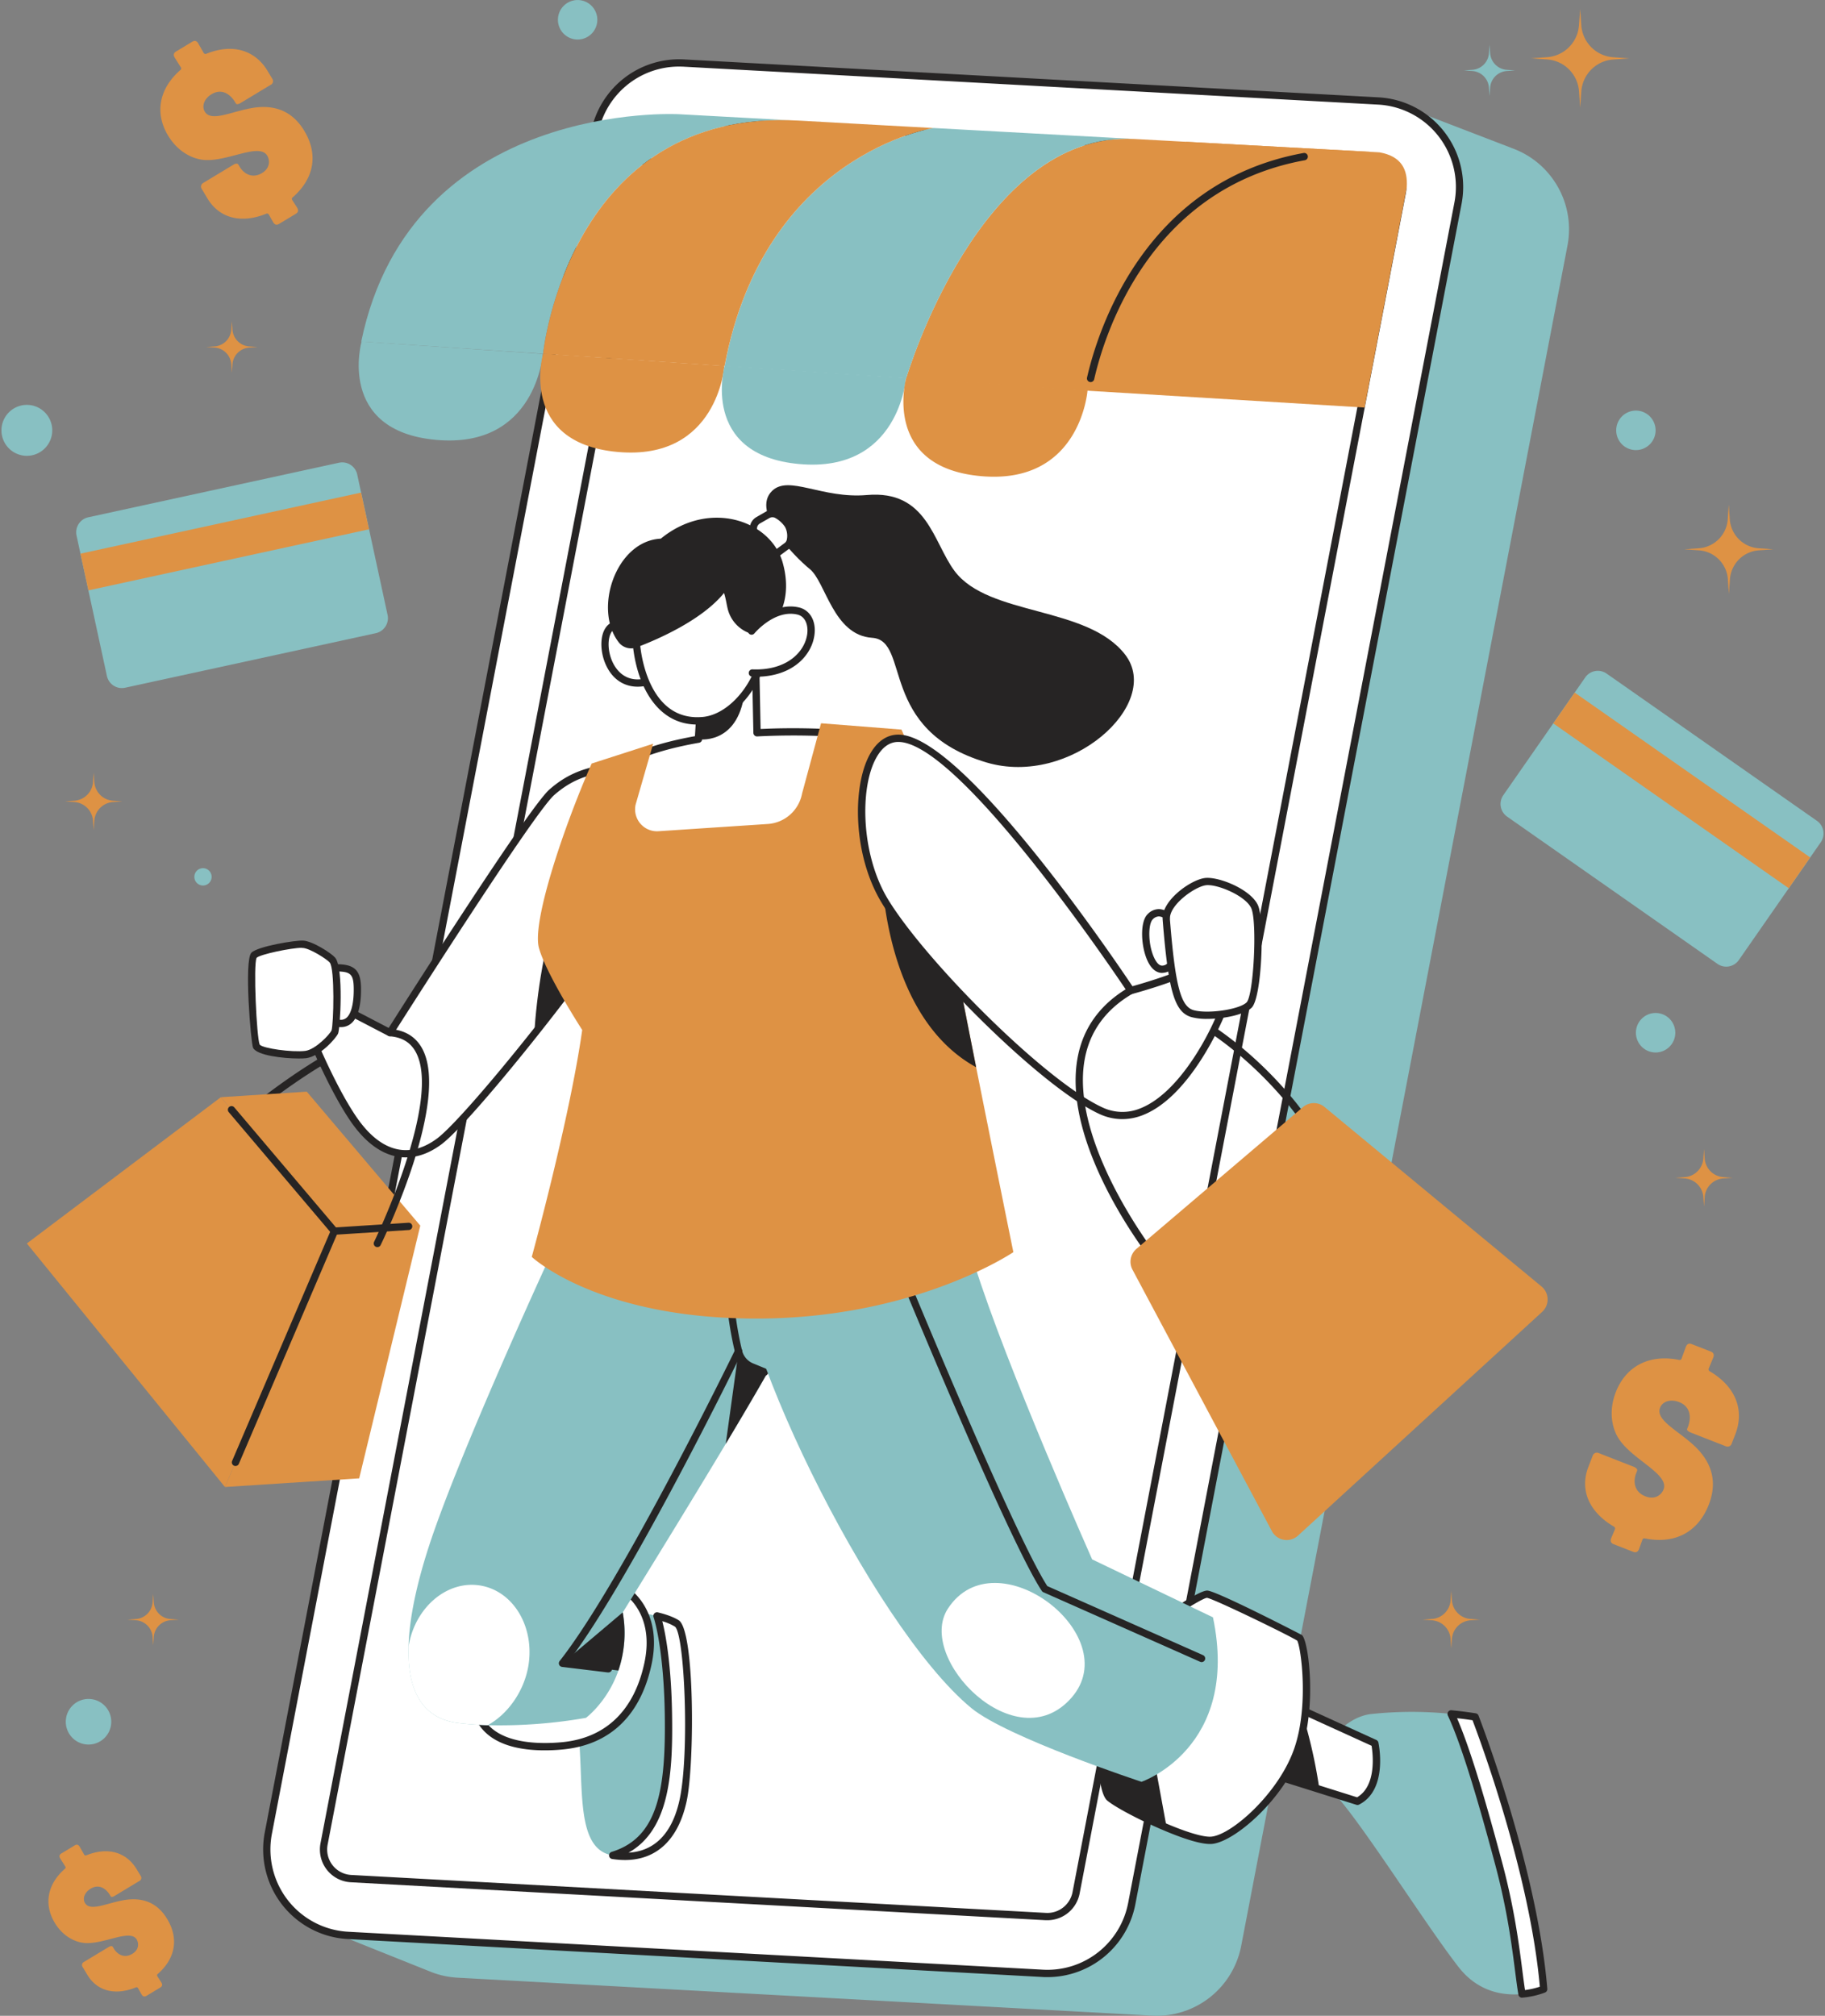 <svg xmlns="http://www.w3.org/2000/svg" width="326" height="360" fill="none" viewBox="0 0 326 360">
  <rect x="0" y="0" width="326" height="360" fill="#808080" stroke="none"/>
  <g clip-path="url(#a)">
    <path fill="#88C0C2" d="M276.989 31.448a15.307 15.307 0 0 0-7.011-5.024v-.014l-18.161-6.978 3.729 5.575-113.935-6.213a15.323 15.323 0 0 0-10.601 3.503 15.403 15.403 0 0 0-5.295 8.942l-58.29 303.687a15.406 15.406 0 0 0 1.185 9.435l-8.493 1.042 16.583 6.639.36.144.153.062a15.28 15.28 0 0 0 4.474.943l124.129 6.778a15.325 15.325 0 0 0 10.601-3.503 15.4 15.4 0 0 0 5.295-8.943l58.291-303.686a15.394 15.394 0 0 0-3.014-12.389Z"/>
    <path fill="#fff" d="M187.115 352.443c-.276 0-.558-.008-.845-.023l-124.129-6.777a15.312 15.312 0 0 1-11.247-5.887 15.418 15.418 0 0 1-2.974-12.368l58.291-303.686a15.403 15.403 0 0 1 5.295-8.943 15.323 15.323 0 0 1 10.602-3.502l124.125 6.777c2.185.12 4.319.707 6.259 1.722a15.338 15.338 0 0 1 4.988 4.164 15.397 15.397 0 0 1 2.974 12.369l-58.291 303.686a15.407 15.407 0 0 1-5.295 8.943 15.322 15.322 0 0 1-9.756 3.525h.003Z"/>
    <path fill="#262424" d="M187.115 353.092c-.282 0-.578 0-.871-.022l-124.128-6.778a15.925 15.925 0 0 1-6.523-1.795 15.991 15.991 0 0 1-5.199-4.34 16.07 16.07 0 0 1-3.101-12.89l58.276-303.684a16.087 16.087 0 0 1 5.866-9.587 15.999 15.999 0 0 1 10.695-3.386l124.126 6.777a15.96 15.96 0 0 1 6.524 1.795 15.99 15.99 0 0 1 5.199 4.341 16.053 16.053 0 0 1 3.1 12.893l-58.274 303.68a16.049 16.049 0 0 1-5.519 9.323 15.967 15.967 0 0 1-10.171 3.673Zm-65.858-341.2a14.673 14.673 0 0 0-9.342 3.376 14.746 14.746 0 0 0-5.07 8.564L48.568 327.51a14.76 14.76 0 0 0 2.85 11.842 14.684 14.684 0 0 0 10.768 5.636l124.129 6.777c3.543.192 7.035-.91 9.83-3.1a14.728 14.728 0 0 0 5.376-8.817l58.282-303.684a14.76 14.76 0 0 0-2.848-11.843 14.698 14.698 0 0 0-4.776-3.988 14.651 14.651 0 0 0-5.994-1.65L122.06 11.907a21.58 21.58 0 0 0-.803-.014Z"/>
    <path fill="#fff" d="m192.212 338.052 58.276-303.675a5.22 5.22 0 0 0-1.007-4.191 5.194 5.194 0 0 0-3.811-1.994l-124.128-6.777a5.182 5.182 0 0 0-3.475 1.093 5.21 5.21 0 0 0-1.904 3.114L57.886 329.314a5.222 5.222 0 0 0 1.008 4.191 5.197 5.197 0 0 0 3.81 1.994l124.129 6.777a5.18 5.18 0 0 0 3.48-1.1 5.214 5.214 0 0 0 1.899-3.124Z"/>
    <path fill="#262424" d="M187.109 342.929h-.315l-124.126-6.778a5.84 5.84 0 0 1-5.36-4.47 5.876 5.876 0 0 1-.06-2.477l58.276-303.697a5.897 5.897 0 0 1 2.146-3.503 5.864 5.864 0 0 1 3.908-1.242l124.129 6.778a5.832 5.832 0 0 1 4.287 2.243 5.867 5.867 0 0 1 1.133 4.715l-58.276 303.678-.64-.124.64.124a5.889 5.889 0 0 1-2.023 3.406 5.86 5.86 0 0 1-3.719 1.347ZM121.263 22.056a4.556 4.556 0 0 0-2.891 1.046 4.58 4.58 0 0 0-1.572 2.647L58.523 329.436a4.568 4.568 0 0 0 .883 3.669 4.538 4.538 0 0 0 3.34 1.741l124.129 6.778a4.572 4.572 0 0 0 3.035-.97 4.599 4.599 0 0 0 1.673-2.718l58.269-303.692a4.572 4.572 0 0 0-.884-3.67 4.534 4.534 0 0 0-3.34-1.74l-124.126-6.779h-.239Z"/>
    <path fill="#DE9244" d="m194.377 69.784 49.375 3 7.539-39.336c.2-3.16-.927-5.53-4.858-6.239l-34.557-1.883S192.409 56.144 192.22 56.27c-.189.127 2.157 13.513 2.157 13.513Z"/>
    <path fill="#DE9244" d="M202.639 24.82c-27.672-1.51-40.744 42.643-40.744 42.643l-.026.119 32.514 2.202s6.702-45.049 52.064-42.572l-43.808-2.392Z"/>
    <path fill="#262424" d="M194.816 68.237a.653.653 0 0 1-.555-.309.66.66 0 0 1-.084-.496c1.842-8.094 10.076-34.902 38.641-40.101a.654.654 0 0 1 .794.524.673.673 0 0 1-.116.505.657.657 0 0 1-.444.264c-27.777 5.058-35.8 31.208-37.596 39.104a.66.66 0 0 1-.64.509Z"/>
    <path fill="#88C0C2" d="m202.636 24.82-35.903-1.96s-30.193 4.649-37.278 42.445v.08l32.426 2.197.025-.119s13.058-44.15 40.73-42.643Z"/>
    <path fill="#88C0C2" d="m142.611 21.547 15.319.848-36.678-2s-47.734-2.649-56.725 40.607l32.485 2.18v-.04s4.469-43.84 45.599-41.595Z"/>
    <path fill="#DE9244" d="m157.93 22.383-15.319-.847c-41.13-2.234-45.594 41.612-45.594 41.612v.04l32.429 2.196v-.079c7.094-37.796 37.284-42.442 37.287-42.442l-8.803-.48Z"/>
    <path fill="#88C0C2" d="M64.591 60.993S60.058 76.954 77.92 78.561c17.862 1.607 19.05-15.36 19.05-15.36l-32.378-2.208Z"/>
    <path fill="#DE9244" d="M97.017 63.148s-4.533 15.961 13.328 17.568c17.862 1.607 19.051-15.36 19.051-15.36l-32.379-2.208Z"/>
    <path fill="#88C0C2" d="M129.455 65.305s-4.534 15.962 13.328 17.569c17.861 1.607 19.05-15.36 19.05-15.36l-32.378-2.209Z"/>
    <path fill="#DE9244" d="M161.889 67.463s-4.534 15.961 13.328 17.568c17.862 1.607 19.053-15.354 19.053-15.354l-32.381-2.214ZM52.269 35.26a.325.325 0 0 0-.08.444l.89 1.395c.282.472.195.822-.242 1.085l-2.973 1.793c-.434.263-.783.175-1.067-.283l-.77-1.37a.369.369 0 0 0-.486-.149c-4.489 1.816-8.37.788-10.487-2.742l-1.005-1.675a.738.738 0 0 1 .281-1.104l5.334-3.22c.433-.262.774-.282.906-.05l.24.401c.743 1.237 2.238 2.169 3.979 1.13 1.594-.963 1.368-2.412.954-3.107-1.441-2.403-7.2 1.175-11.413.743-2.106-.218-4.62-1.525-6.322-4.363-2.357-3.928-1.672-8.306 2.225-11.694a.331.331 0 0 0 .079-.447l-1.104-1.76c-.282-.473-.2-.82.237-1.086l2.9-1.751c.436-.263.783-.175 1.067.3l.966 1.694a.372.372 0 0 0 .487.155c4.658-1.87 8.682-.68 10.932 3.067l.83 1.383a.736.736 0 0 1-.281 1.105l-5.333 3.22c-.434.262-.755.304-.862.123l-.175-.282c-.805-1.344-2.34-2.5-4.19-1.384-1.306.788-1.79 2.121-1.202 3.107 1.177 1.976 5.068-.19 8.91-.72 4.206-.565 7.04 1.104 8.867 4.162 2.486 4.112 1.836 8.455-2.092 11.88Zm241.543 239.48a.343.343 0 0 0-.257.026.34.34 0 0 0-.168.197l-.597 1.666c-.214.548-.563.703-1.073.503l-3.455-1.35c-.504-.198-.659-.565-.448-1.098l.653-1.548a.398.398 0 0 0-.191-.511c-4.464-2.621-6.128-6.58-4.534-10.681l.755-1.943a.78.78 0 0 1 .44-.506.779.779 0 0 1 .669.018l6.195 2.423c.504.198.735.48.634.734l-.172.452c-.563 1.437-.366 3.313 1.656 4.103 1.853.723 2.926-.412 3.238-1.214 1.085-2.79-5.688-5.34-8.076-9.192-1.191-1.929-1.729-4.914-.448-8.207 1.774-4.561 5.914-6.84 11.312-5.747a.348.348 0 0 0 .428-.226l.763-2.084c.214-.55.564-.706 1.07-.508l3.38 1.316c.507.198.659.565.445 1.101l-.797 1.923a.401.401 0 0 0 .188.514c4.619 2.728 6.241 6.919 4.548 11.271l-.625 1.607a.785.785 0 0 1-1.11.489l-6.195-2.423c-.504-.198-.749-.441-.667-.65l.132-.342c.609-1.561.58-3.617-1.565-4.456-1.515-.593-2.96-.136-3.402 1.008-.887 2.282 3.472 4.18 6.42 7.086 3.216 3.202 3.661 6.687 2.278 10.237-1.883 4.823-5.978 7.116-11.424 6.012ZM28.158 352.547a.283.283 0 0 0-.065.368l.735 1.14c.234.39.16.678-.2.896l-2.455 1.482c-.358.218-.648.144-.881-.245l-.637-1.13a.302.302 0 0 0-.403-.124c-3.705 1.499-6.907.652-8.656-2.259l-.828-1.381a.612.612 0 0 1 .016-.748.608.608 0 0 1 .21-.165l4.404-2.657c.357-.217.639-.223.749-.042l.197.33c.614 1.022 1.847 1.79 3.286.921 1.318-.794 1.127-1.977.789-2.562-1.192-1.976-5.945.969-9.423.613-1.737-.181-3.813-1.259-5.22-3.601-1.946-3.241-1.38-6.856 1.835-9.655a.282.282 0 0 0 .065-.37l-.912-1.451c-.234-.393-.166-.681.194-.898l2.394-1.446c.36-.218.647-.144.881.245l.797 1.398a.304.304 0 0 0 .403.127c3.846-1.544 7.17-.564 9.01 2.542l.685 1.13a.608.608 0 0 1-.225.912l-4.404 2.657c-.358.218-.623.252-.713.105l-.146-.243c-.668-1.11-1.932-2.065-3.458-1.13-1.079.65-1.479 1.751-.991 2.564.971 1.621 4.19-.158 7.355-.593 3.472-.46 5.806.913 7.322 3.437 2.058 3.42 1.534 7.018-1.71 9.833Z"/>
    <path fill="#88C0C2" d="m60.553 82.638-44.785 9.744a2.745 2.745 0 0 0-2.095 3.264l5.424 25.073a2.737 2.737 0 0 0 3.255 2.101l44.786-9.743a2.746 2.746 0 0 0 2.094-3.265l-5.424-25.073a2.737 2.737 0 0 0-3.255-2.1Z"/>
    <path fill="#DE9244" d="M64.505 87.97 14.37 98.879l1.418 6.555 50.135-10.908-1.418-6.554Z"/>
    <path fill="#88C0C2" d="m324.567 146.596-37.581-26.302a2.733 2.733 0 0 0-3.811.68l-14.641 21.04a2.75 2.75 0 0 0 .678 3.822l37.581 26.301a2.732 2.732 0 0 0 3.811-.68l14.641-21.04a2.75 2.75 0 0 0-.678-3.821Z"/>
    <path fill="#DE9244" d="m323.357 153.133-42.07-29.443-3.828 5.5 42.07 29.443 3.828-5.5ZM36.823 61.973l1.51-.107a3.208 3.208 0 0 0 2.046-.936 3.226 3.226 0 0 0 .933-2.052l.107-1.514.107 1.514c.054.774.385 1.503.933 2.052a3.209 3.209 0 0 0 2.046.936l1.51.107-1.51.107a3.209 3.209 0 0 0-2.046.936 3.226 3.226 0 0 0-.933 2.052l-.105 1.503-.106-1.514a3.227 3.227 0 0 0-.934-2.052 3.209 3.209 0 0 0-2.046-.936l-1.512-.096Zm264.029 36.125 2.616-.184a5.557 5.557 0 0 0 3.544-1.62 5.585 5.585 0 0 0 1.615-3.553l.183-2.624.183 2.624a5.587 5.587 0 0 0 1.62 3.56 5.554 5.554 0 0 0 3.553 1.616l2.616.184-2.616.183a5.557 5.557 0 0 0-3.537 1.624 5.591 5.591 0 0 0-1.611 3.55l-.183 2.623-.183-2.623a5.58 5.58 0 0 0-1.615-3.554 5.555 5.555 0 0 0-3.544-1.62l-2.641-.186Zm-27.38-87.683 2.887-.203a6.126 6.126 0 0 0 3.911-1.788 6.159 6.159 0 0 0 1.783-3.923l.214-2.883.202 2.895a6.159 6.159 0 0 0 1.783 3.923 6.126 6.126 0 0 0 3.911 1.787l2.887.203-2.887.204a6.126 6.126 0 0 0-3.911 1.787 6.158 6.158 0 0 0-1.783 3.923l-.202 2.88-.203-2.894a6.163 6.163 0 0 0-1.789-3.928 6.126 6.126 0 0 0-3.922-1.782l-2.881-.201Z"/>
    <path fill="#88C0C2" d="m261.496 12.575 1.506-.104a3.197 3.197 0 0 0 2.041-.933 3.216 3.216 0 0 0 .93-2.046l.104-1.511.105 1.51a3.21 3.21 0 0 0 2.971 2.98l1.506.104-1.506.105a3.21 3.21 0 0 0-2.971 2.98l-.105 1.51-.104-1.51a3.216 3.216 0 0 0-.93-2.047 3.196 3.196 0 0 0-2.041-.933l-1.506-.105Z"/>
    <path fill="#DE9244" d="m11.603 143.118 1.69-.118a3.577 3.577 0 0 0 2.282-1.044c.61-.612.98-1.425 1.04-2.289l.119-1.694.118 1.694c.06.864.43 1.677 1.04 2.289.61.613 1.422.983 2.283 1.044l1.69.118-1.69.119a3.576 3.576 0 0 0-2.283 1.043 3.596 3.596 0 0 0-1.04 2.289l-.118 1.695-.119-1.695a3.596 3.596 0 0 0-1.04-2.289 3.576 3.576 0 0 0-2.282-1.043l-1.69-.119Zm242.504 146.129 1.689-.118a3.578 3.578 0 0 0 2.283-1.044c.61-.612.98-1.425 1.04-2.289l.118-1.694.119 1.694a3.591 3.591 0 0 0 3.323 3.333l1.689.118-1.689.119a3.577 3.577 0 0 0-2.283 1.043 3.591 3.591 0 0 0-1.04 2.289l-.119 1.695-.118-1.695a3.596 3.596 0 0 0-1.04-2.289 3.577 3.577 0 0 0-2.283-1.043l-1.689-.119Zm45.151-78.909 1.69-.118a3.58 3.58 0 0 0 2.282-1.043 3.602 3.602 0 0 0 1.041-2.289l.118-1.695.118 1.695c.061.863.43 1.676 1.041 2.289a3.58 3.58 0 0 0 2.282 1.043l1.69.118-1.69.119a3.58 3.58 0 0 0-2.282 1.043 3.602 3.602 0 0 0-1.041 2.289l-.118 1.695-.118-1.695a3.602 3.602 0 0 0-1.041-2.289 3.58 3.58 0 0 0-2.282-1.043l-1.69-.119ZM22.777 289.247l1.506-.107a3.21 3.21 0 0 0 2.974-2.982l.107-1.511.107 1.511a3.21 3.21 0 0 0 2.974 2.982l1.506.107-1.506.107a3.21 3.21 0 0 0-2.974 2.983l-.107 1.51-.107-1.51a3.21 3.21 0 0 0-2.974-2.983l-1.506-.107Z"/>
    <path fill="#88C0C2" d="M36.26 158.142c.852 0 1.543-.693 1.543-1.548 0-.854-.691-1.547-1.543-1.547s-1.543.693-1.543 1.547c0 .855.69 1.548 1.543 1.548ZM4.797 81.405a4.543 4.543 0 0 0 4.536-4.55 4.543 4.543 0 0 0-4.536-4.549 4.543 4.543 0 0 0-4.537 4.55 4.543 4.543 0 0 0 4.537 4.55Zm11.016 230.152a4.066 4.066 0 0 0 4.06-4.072 4.067 4.067 0 0 0-4.06-4.073 4.067 4.067 0 0 0-4.06 4.073 4.066 4.066 0 0 0 4.06 4.072ZM103.181 7.06a3.523 3.523 0 0 0 3.518-3.527 3.523 3.523 0 0 0-3.518-3.527 3.522 3.522 0 0 0-3.517 3.527 3.522 3.522 0 0 0 3.517 3.527Zm189.04 73.323a3.522 3.522 0 0 0 3.517-3.527 3.522 3.522 0 0 0-3.517-3.528 3.522 3.522 0 0 0-3.517 3.528 3.522 3.522 0 0 0 3.517 3.527Zm3.52 107.578a3.522 3.522 0 0 0 3.517-3.527 3.522 3.522 0 0 0-3.517-3.528 3.523 3.523 0 0 0-3.517 3.528 3.522 3.522 0 0 0 3.517 3.527ZM122.037 321.557c-1.599 7.342-5.913 10.833-12.581 9.793-6.669-1.039-5.159-12.053-6.094-21.606-.935-9.554.462-20.658 10.318-21.787 1.244.133 2.478.348 3.694.643 1.273.305 2.602.746 3.537 1.333 2.332 1.511 2.715 24.281 1.126 31.624Z"/>
    <path fill="#fff" d="M122.037 321.557c-1.599 7.342-5.913 10.833-12.581 9.793 9.202-2.824 10.137-12.99 9.951-25.226-.135-9.094-1.236-15.053-2.036-17.526 1.273.305 2.602.745 3.537 1.333 2.335 1.513 2.718 24.283 1.129 31.626Z"/>
    <path fill="#262424" d="M111.635 332.178a14.991 14.991 0 0 1-2.289-.184.65.65 0 0 1-.436-1.013.648.648 0 0 1 .345-.255c8.223-2.522 9.707-10.929 9.493-24.591-.129-8.622-1.16-14.728-2.002-17.337a.657.657 0 0 1 .425-.837.638.638 0 0 1 .344-.01c1.09.262 2.624.717 3.731 1.412 2.914 1.883 2.816 25.896 1.408 32.318-1.481 6.848-5.359 10.497-11.019 10.497Zm6.671-42.643c.817 3.171 1.628 8.859 1.743 16.588.161 10.305-.36 20.596-7.775 24.741 4.692-.265 7.82-3.482 9.118-9.437 1.811-8.312.893-29.743-.844-30.94a9.557 9.557 0 0 0-2.242-.961v.009Z"/>
    <path fill="#fff" d="M111.751 284.037s5.983 3.671 4.012 12.99c-1.971 9.32-7.603 14.05-15.412 14.756-7.808.706-18.867-.777-14.786-14.615 4.08-13.837 16.963-19.048 26.186-13.131Z"/>
    <path fill="#262424" d="M97.257 312.59c-4.168 0-8.73-.847-11.264-3.979-2.183-2.668-2.535-6.577-1.048-11.615 2.138-7.246 6.823-12.694 12.85-14.947a15.924 15.924 0 0 1 14.305 1.437c.332.206 6.333 4.095 4.303 13.688-1.949 9.221-7.48 14.499-15.99 15.27-1 .098-2.06.146-3.156.146Zm6.313-30.298a15.171 15.171 0 0 0-5.33.977c-5.632 2.109-10.04 7.246-12.059 14.097-1.357 4.6-1.087 8.105.806 10.421 3.019 3.696 9.628 3.691 13.3 3.36 7.884-.711 13.015-5.648 14.834-14.238 1.845-8.727-3.489-12.172-3.717-12.313a14.421 14.421 0 0 0-7.828-2.304h-.006Z"/>
    <path fill="#88C0C2" d="M140.699 238.443c-.589 1.313-1.864 3.671-3.579 6.665-2.028 3.572-4.664 8.045-7.48 12.747-8.414 14.033-18.394 30.101-18.394 30.101a20.809 20.809 0 0 1-.78 10.384c-1.948 5.598-5.795 8.447-5.795 8.447a89.456 89.456 0 0 1-17.53 1.313 61.634 61.634 0 0 1-5.18-.373c-6.663-.79-9.178-6.003-8.986-13.597.12-5.041 1.438-11.124 3.534-17.647 5.26-16.385 21.593-51.787 21.593-51.787 9.011-15.815 21.029-21.262 36.044-16.179 15.015 5.083 9.932 22.392 6.553 29.926Z"/>
    <path fill="#262424" d="m110.458 298.337-9.974-1.296 10.754-9.087a20.817 20.817 0 0 1-.78 10.383Zm26.662-53.229c-2.028 3.572-4.664 8.045-7.48 12.747l2.287-16.526s.211 1.85 5.193 3.779Z"/>
    <path fill="#262424" d="M136.573 245.687a.664.664 0 0 1-.245-.048l-2.306-.946a4.663 4.663 0 0 1-1.752-1.278 4.667 4.667 0 0 1-.982-1.936c-2.551-10.585-1.749-20.867-1.74-20.969a.65.65 0 0 1 1.295.108c0 .099-.791 10.18 1.709 20.556a3.349 3.349 0 0 0 1.971 2.313l2.307.946a.65.65 0 0 1 .157 1.108.65.65 0 0 1-.414.146Z"/>
    <path fill="#262424" d="M108.642 298.679h-.079l-8.166-.988a.65.65 0 0 1-.564-.737.654.654 0 0 1 .133-.314c11.089-14.032 31.167-55.186 31.364-55.602a.658.658 0 0 1 .63-.414.655.655 0 0 1 .539.979c-.197.407-19.504 39.991-30.801 54.922l7.017.847a.653.653 0 0 1 .615.69.653.653 0 0 1-.688.617Z"/>
    <path fill="#fff" d="M94.365 297.612c-.8 4.518-3.684 8.528-7.232 10.482a57.4 57.4 0 0 1-5.181-.372c-6.668-.791-9.18-5.999-8.989-13.601a2.67 2.67 0 0 1 .045-.282c1.228-6.936 6.995-11.714 12.898-10.664 5.902 1.051 9.661 7.501 8.459 14.437Z"/>
    <path fill="#88C0C2" d="M275.75 355.244c-1.245.47-2.549.763-3.874.87-3.211.305-7.795-.282-11.332-4.823-6.049-7.761-17.594-26.264-22.528-31.347-4.933-5.083 1.082-13.182 6.905-13.837a68.43 68.43 0 0 1 14.294-.023c1.374.136 2.816.305 4.292.542.002.003 10.419 26.594 12.243 48.618Z"/>
    <path fill="#fff" d="M275.751 355.244c-1.245.47-2.55.763-3.875.87-.744-4.236-1.236-12.301-4.145-23.222-4.081-15.317-6.657-22.837-8.516-26.802 1.374.135 2.816.305 4.292.542.002-.003 10.419 26.588 12.244 48.612Z"/>
    <path fill="#262424" d="M271.876 356.766a.653.653 0 0 1-.64-.539c-.2-1.13-.383-2.558-.594-4.199-.597-4.637-1.408-10.988-3.539-18.969-3.577-13.425-6.35-22.157-8.477-26.693a.659.659 0 0 1 .057-.652.636.636 0 0 1 .594-.282c1.577.155 2.993.333 4.328.545a.653.653 0 0 1 .504.406c.104.268 10.476 26.93 12.286 48.799a.649.649 0 0 1-.397.655 14.828 14.828 0 0 1-4.066.918h-.059l.003.011Zm-11.602-49.911c2.106 4.857 4.694 13.143 8.084 25.871 2.149 8.065 2.971 14.464 3.574 19.138.172 1.344.327 2.542.484 3.539a14.53 14.53 0 0 0 2.645-.599c-1.791-20.231-10.814-44.413-12.025-47.588a63.272 63.272 0 0 0-2.762-.361Z"/>
    <path fill="#fff" d="m242.483 321.695-6.793-2.138-12.069-3.798 6.477-11.48 2.331 1.059 13.162 5.996s1.682 7.913-3.108 10.361Z"/>
    <path fill="#262424" d="M242.482 322.347a.645.645 0 0 1-.194-.031l-18.867-5.93a.655.655 0 0 1-.372-.943l6.477-11.48a.648.648 0 0 1 .845-.282l15.488 7.06a.647.647 0 0 1 .366.457c.073.342 1.735 8.427-3.441 11.076a.647.647 0 0 1-.302.073Zm-17.901-6.981 17.834 5.612c3.52-2.051 2.816-7.789 2.591-9.201l-14.643-6.667-5.782 10.256Z"/>
    <path fill="#262424" d="m235.687 319.557-12.069-3.798 6.477-11.48 2.332 1.059a89.575 89.575 0 0 1 3.26 14.219Z"/>
    <path fill="#fff" d="M231.782 312.562c-2.903 8.28-11.636 15.815-15.39 16.097-1.593.121-4.739-.895-7.988-2.259-4.393-1.825-8.978-4.276-10.225-5.366-1.732-1.519-2.746-14.798 4.522-25.667a29.61 29.61 0 0 1 6.837-7.272s4.973-3.389 6.1-3.389c1.126 0 15.769 7.246 16.524 7.811.755.565 2.532 11.765-.38 20.045Z"/>
    <path fill="#262424" d="M216.122 329.317c-2.011 0-5.407-1.242-7.969-2.318-4.266-1.771-9.028-4.279-10.4-5.471-2.03-1.781-3.097-15.317 4.41-26.523a30.325 30.325 0 0 1 6.987-7.43c1.23-.847 5.26-3.518 6.491-3.518 1.565 0 16.805 7.862 16.912 7.941 1.197.903 2.698 12.668-.157 20.785-2.994 8.542-11.929 16.226-15.953 16.526a6.676 6.676 0 0 1-.321.008Zm-.515-43.961c-.563.022-3.419 1.72-5.705 3.278a28.996 28.996 0 0 0-6.663 7.097c-7.282 10.89-5.933 23.677-4.635 24.815 1.126.974 5.519 3.372 10.044 5.25 3.585 1.505 6.393 2.318 7.691 2.211 3.61-.268 12.033-7.698 14.823-15.659 2.681-7.625 1.242-18.105.563-19.345-1.427-.932-14.933-7.492-16.115-7.647h-.003Z"/>
    <path fill="#262424" d="M208.404 326.397c-4.393-1.824-8.978-4.275-10.225-5.365-1.732-1.52-2.746-14.798 4.522-25.668l5.703 31.033Z"/>
    <path fill="#88C0C2" d="M132.2 221.827c-3.123 13.73 23.348 68.386 41.297 83.206 6.384 5.273 30.412 13.177 30.412 13.177s17.645-6.023 12.765-29.37l-21.587-10.352s-15.392-34.64-21.024-52.711c-5.632-18.071-36.045-29.553-41.863-3.95Z"/>
    <path fill="#fff" d="M169.318 287.29c-5.753 8.836 12.17 27.317 22.113 15.868 9.71-11.18-13.62-28.907-22.113-15.868Z"/>
    <path fill="#262424" d="M214.655 296.838a.64.64 0 0 1-.262-.057l-28.016-12.425a.65.65 0 0 1-.282-.237c-6.158-9.356-26.059-57.822-26.901-59.87a.653.653 0 0 1 .367-.821.65.65 0 0 1 .836.327c.205.5 20.466 49.85 26.681 59.499l27.839 12.344a.653.653 0 0 1-.262 1.24Zm-168.19-99.03a.651.651 0 0 1-.406-1.16c.609-.486 14.987-11.926 23.522-12.878a.65.65 0 0 1 .7.578.654.654 0 0 1-.556.718c-8.166.91-22.708 12.482-22.854 12.598a.645.645 0 0 1-.406.144Z"/>
    <path fill="#fff" d="M118.914 146.832c-.112 2.753-1.109 6.091-3.458 10.011-4.288 7.167-12.39 18.178-20.024 27.797-7.4 9.319-14.362 17.317-17.05 19.265-5.441 3.954-10.885 2.355-15.303-4.145-4.418-6.501-8.625-17.405-8.625-17.405l3.097-4.236 12.11 6.309s25.061-39.536 28.905-42.925c3.844-3.389 7.42-4.05 11.822-4.614 3.182-.416 8.814 2.807 8.526 9.943Z"/>
    <path fill="#262424" d="M72.504 206.698c-.499 0-.997-.043-1.49-.13-3.077-.539-5.927-2.705-8.47-6.441-4.401-6.476-8.653-17.419-8.701-17.529a.652.652 0 0 1 .081-.621l3.098-4.236a.652.652 0 0 1 .825-.195l11.585 6.032c3.044-4.826 25.009-39.33 28.7-42.572 3.943-3.482 7.694-4.196 12.174-4.77 1.906-.243 4.275.65 6.043 2.276 2.208 2.028 3.348 4.993 3.213 8.348-.129 3.129-1.323 6.603-3.551 10.319-3.889 6.495-11.582 17.179-20.072 27.868-6.268 7.893-14.08 17.127-17.177 19.386-2.062 1.506-4.174 2.265-6.258 2.265Zm-17.318-24.241c.743 1.867 4.54 11.208 8.431 16.944 2.335 3.434 4.9 5.416 7.62 5.891 2.21.387 4.489-.254 6.759-1.909 2.472-1.796 9.115-9.319 16.924-19.141 8.447-10.647 16.113-21.271 19.973-27.726 2.115-3.528 3.247-6.792 3.379-9.701.153-3.798-1.436-6.086-2.793-7.342-1.498-1.379-3.461-2.141-5.001-1.943-4.399.564-7.798 1.214-11.48 4.456-3.74 3.287-28.544 42.391-28.794 42.784a.647.647 0 0 1-.845.229l-11.619-6.05-2.554 3.508Z"/>
    <path fill="#262424" d="M118.914 146.832c-.112 2.753-1.109 6.091-3.458 10.011-4.288 7.167-12.39 18.178-20.024 27.797.822-13.033 5.294-41.067 21.793-38.215.571.099 1.136.235 1.689.407Z"/>
    <path fill="#DE9244" d="m54.8 194.959-15.347.988 20.275 23.928 15.347-.988L54.8 194.959Zm-14.618 70.603 23.981-1.545 10.912-45.13-15.347.988-19.546 45.687Z"/>
    <path fill="#DE9244" d="M39.453 195.947 4.797 222.069l35.386 43.493 19.545-45.687-20.275-23.928Z"/>
    <path fill="#262424" d="M59.728 220.527a.643.643 0 0 1-.495-.228L40.86 198.613a.657.657 0 0 1 .073-.921.67.67 0 0 1 .474-.154.654.654 0 0 1 .444.228l18.16 21.434 12.9-.83a.654.654 0 0 1 .5.143.647.647 0 0 1 .198.725.652.652 0 0 1-.616.431l-13.235.847h-.042l.011.011Z"/>
    <path fill="#262424" d="M42.063 261.809a.65.65 0 0 1-.597-.909l17.665-41.268a.65.65 0 0 1 1.194.514l-17.662 41.282a.654.654 0 0 1-.6.381Zm25.344-39.09a.652.652 0 0 1-.582-.938c.123-.254 12.272-25.416 7.383-34.006-.94-1.652-2.444-2.542-4.599-2.709a.65.65 0 0 1-.351-1.132.656.656 0 0 1 .453-.167c2.58.204 4.472 1.336 5.632 3.361 5.226 9.178-6.829 34.171-7.347 35.224a.645.645 0 0 1-.589.367Z"/>
    <path fill="#fff" d="M60.086 172.841c2.816 0 3.708.706 3.753 3.578.045 2.872-.47 6.543-3.145 6.354-2.675-.189-2.256-9.932-.608-9.932Z"/>
    <path fill="#262424" d="M60.888 183.428h-.242c-2.019-.141-2.624-3.431-2.517-6.461.05-1.435.34-4.77 1.954-4.77 3.241 0 4.353 1.065 4.404 4.219.034 2.11-.22 4.906-1.627 6.244a2.76 2.76 0 0 1-1.972.768Zm-.735-9.937c-.563.542-1.126 4.549-.377 7.19.245.875.605 1.412.96 1.44a1.539 1.539 0 0 0 1.228-.418c.82-.78 1.264-2.7 1.222-5.275-.042-2.421-.566-2.926-3.035-2.937h.002Z"/>
    <path fill="#fff" d="M59.376 171.452c-.622-.729-3.801-2.754-5.28-2.824-1.478-.071-7.814 1.059-8.73 1.976-.914.918-.14 15.109.423 16.239.563 1.129 6.618 1.765 8.8 1.482 2.183-.282 4.858-3.247 5.21-4.024.352-.777.85-11.367-.423-12.849Z"/>
    <path fill="#262424" d="M53.35 189.034c-2.678 0-7.46-.528-8.141-1.901-.389-.779-1.645-15.642-.301-16.989 1.157-1.161 7.884-2.239 9.22-2.166 1.714.082 5.048 2.24 5.741 3.05 1.552 1.816.893 12.725.521 13.555-.372.831-3.202 4.075-5.717 4.4-.44.043-.881.06-1.323.051Zm.563-19.768c-1.824 0-7.442 1.155-8.076 1.79-.611 1.192 0 14.222.55 15.493.531.686 5.786 1.412 8.132 1.129 1.861-.24 4.395-2.97 4.7-3.645.377-1.13.613-11.059-.324-12.144-.513-.601-3.548-2.541-4.818-2.598h-.186l.022-.025Z"/>
    <path fill="#fff" d="M131.612 149.916c-23.655.686-25.063 3.389-17.606-14.968 0 0 3.492-1.694 10.763-2.937l.648-10.465 4.787-1.486 4.787-1.477.25 12.288c4.281-.219 8.569-.219 12.85 0 0 0 2.934 18.48-16.479 19.045Z"/>
    <path fill="#262424" d="M116.687 151.11c-3.661 0-5.779-.395-6.759-1.793-1.503-2.135-.109-5.795 3.467-14.6a.65.65 0 0 1 .321-.342c.144-.068 3.495-1.66 10.419-2.903l.62-9.966a.653.653 0 0 1 .456-.582l9.574-2.962a.655.655 0 0 1 .575.093.656.656 0 0 1 .27.517l.236 11.615c3.943-.186 8.071-.181 12.247.026a.65.65 0 0 1 .611.547c.054.339 1.265 8.357-3.523 14.154-2.954 3.578-7.524 5.479-13.581 5.648-3.019.088-5.666.209-8 .314-2.76.133-5.049.234-6.933.234Zm-2.191-15.662c-2.816 6.922-4.649 11.497-3.512 13.115 1.082 1.536 5.162 1.35 12.571 1.014 2.34-.108 4.993-.226 8.023-.314 5.668-.163 9.912-1.909 12.618-5.185 3.748-4.538 3.475-10.768 3.3-12.595a126.165 126.165 0 0 0-12.235.034.638.638 0 0 1-.477-.174.648.648 0 0 1-.207-.464l-.234-11.423-8.321 2.575-.606 10.034a.647.647 0 0 1-.563.587c-6.06 1.059-9.487 2.423-10.357 2.796Z"/>
    <path fill="#262424" d="M132.831 124.776c-1.585 8.3-8.076 7.247-8.076 7.247l.662-10.477 4.787-1.486c1.898.562 3.154 1.918 2.627 4.716Z"/>
    <path fill="#DE9244" d="M181.015 223.62s-17.459 11.861-45.9 11.861c-28.442 0-40.125-11.014-40.125-11.014s6.758-24.569 9.011-40.527c0 0-6.477-10.02-7.738-14.685-1.262-4.666 4.505-21.745 9.427-32.897l10.983-3.536-3.14 10.898a3.922 3.922 0 0 0 2.316 4.433 3.907 3.907 0 0 0 1.764.294l19.54-1.293a6.662 6.662 0 0 0 3.982-1.663 6.7 6.7 0 0 0 2.135-3.759l3.396-12.564 14.361 1.129s3.241 6.496 6.621 25.416a963.04 963.04 0 0 0 2.416 12.912 3411.968 3411.968 0 0 0 4.305 21.976c3.425 17.17 6.646 33.019 6.646 33.019Z"/>
    <path fill="#262424" d="M174.37 190.598c-16.809-9.212-16.896-35.41-16.896-35.904 0 0 6.124 6.368 12.581 13.928a4732.106 4732.106 0 0 0 4.315 21.976Zm58.037 9.249a.656.656 0 0 1-.538-.282c-.107-.158-11.072-15.979-28.658-21.491a.647.647 0 0 1-.454-.564.66.66 0 0 1 .149-.477.649.649 0 0 1 .693-.204c18.023 5.648 29.233 21.835 29.346 21.996a.657.657 0 0 1-.201.929.646.646 0 0 1-.337.093Z"/>
    <path fill="#fff" d="M160.461 131.848c-7.386 0-9.011 18.215-2.393 29.087 6.617 10.872 28.16 32.615 38.579 37.415 10.419 4.801 19.148-11.578 21.401-17.085 2.253-5.507-4.505-8.331-8.166-6.919-3.661 1.412-7.885 2.542-7.885 2.542s-29.849-45.04-41.536-45.04Z"/>
    <path fill="#262424" d="M200.471 199.864a9.716 9.716 0 0 1-4.092-.923c-10.478-4.829-32.102-26.574-38.86-37.67-5.218-8.573-5.303-20.897-2.112-26.599 1.272-2.276 3.024-3.479 5.068-3.479 11.442 0 38.65 40.205 41.812 44.938 1.177-.33 4.472-1.279 7.37-2.397 2.489-.961 6.082-.133 8.005 1.841 1.555 1.593 1.907 3.702.994 5.93-.236.579-5.913 14.242-14.457 17.619a10.06 10.06 0 0 1-3.728.74Zm-40.01-67.364c-1.563 0-2.883.946-3.928 2.824-3.007 5.366-2.751 17.325 2.089 25.281 6.672 10.957 27.986 32.414 38.298 37.164a8.37 8.37 0 0 0 3.38.805 8.368 8.368 0 0 0 3.415-.641c6.417-2.542 11.65-11.819 13.733-16.902.901-2.206.107-3.671-.721-4.519-1.568-1.609-4.598-2.312-6.611-1.533-3.661 1.412-7.908 2.542-7.95 2.561a.652.652 0 0 1-.71-.282c-.29-.458-29.787-44.758-40.995-44.758Z"/>
    <path fill="#fff" d="M208.8 163.849s-1.644-1.807-3.351-.118c-1.706 1.689-.529 9.669 2.273 9.359 2.802-.311 2.205-4.369 1.078-9.241Z"/>
    <path fill="#262424" d="M207.573 173.751c-.668 0-1.721-.331-2.565-2.107-1.194-2.514-1.442-6.964-.015-8.376a2.8 2.8 0 0 1 2.084-.91c.841.06 1.628.435 2.205 1.051.074.08.126.177.152.282 1.006 4.344 1.408 7.343.282 8.955a2.584 2.584 0 0 1-1.912 1.082 2.258 2.258 0 0 1-.231.023Zm-.563-10.088c-.211.01-.417.063-.607.154a1.576 1.576 0 0 0-.497.38c-.845.847-.845 4.538.281 6.888.257.539.772 1.429 1.47 1.361a1.305 1.305 0 0 0 .997-.54c.879-1.242.321-4.425-.433-7.718a1.974 1.974 0 0 0-1.178-.525h-.033Z"/>
    <path fill="#fff" d="M208.33 164.18c-.233-2.926 4.647-6.366 6.9-6.719 2.252-.353 7.743 1.977 8.87 4.46 1.126 2.482.563 16.096-.986 17.579-1.549 1.483-7.532 2.287-10.137 1.511-2.605-.777-3.661-4.476-4.647-16.831Z"/>
    <path fill="#262424" d="M215.652 181.963a10.532 10.532 0 0 1-2.861-.328c-2.991-.892-4.089-4.631-5.108-17.402-.265-3.315 4.832-7.003 7.445-7.415 2.41-.376 8.254 1.962 9.574 4.831 1.231 2.7.71 16.563-1.126 18.32-1.321 1.257-4.979 1.994-7.924 1.994Zm-6.674-17.834c.94 11.785 1.918 15.583 4.184 16.258 2.478.737 8.167-.074 9.504-1.359 1.276-1.22 1.938-14.436.845-16.836-1.028-2.26-6.246-4.4-8.166-4.087-2.064.325-6.545 3.601-6.35 6.024h-.017Zm-3.041 60.849a.65.65 0 0 1-.51-.248c-.651-.831-15.871-20.494-12.909-35.961 1.017-5.318 4.098-9.503 9.152-12.446a.652.652 0 0 1 .651 1.13c-4.714 2.742-7.584 6.633-8.53 11.561-2.849 14.883 12.5 34.716 12.655 34.914a.65.65 0 0 1-.168.949.644.644 0 0 1-.341.101Z"/>
    <path fill="#DE9244" d="m202.994 223.041 29.754-25.326a2.988 2.988 0 0 1 3.843-.028l38.771 32.064a3 3 0 0 1 1.088 2.24 3.006 3.006 0 0 1-.973 2.292l-43.616 39.963a2.997 2.997 0 0 1-2.526.744 2.997 2.997 0 0 1-2.135-1.543l-24.907-46.701a3.008 3.008 0 0 1 .701-3.705Z"/>
    <path fill="#262424" d="M137.903 87.683c-3.777 3.72 3.877 11.618 6.744 13.939 2.866 2.322 4.173 11.819 11.14 12.282 6.967.463.94 16.472 20.421 22.262 15.015 4.462 31.539-10.472 24.781-19.252-6.758-8.779-24.381-6.814-30.461-14.922-3.869-5.16-4.88-14.524-15.673-13.586-8.06.697-13.973-3.657-16.952-.723Z"/>
    <path fill="#fff" d="M115.594 114.169s-3.201-4.046-6.169-2.352c-2.968 1.694-1.127 11.912 6.347 9.909l-.178-7.557Z"/>
    <path fill="#262424" d="M114.471 122.613c-2.861.226-5.187-1.273-6.381-4.196-1.051-2.57-.96-6.038 1.016-7.168 3.419-1.948 6.854 2.33 7.001 2.514a.653.653 0 0 1-1.017.81c-.028-.036-2.895-3.586-5.35-2.191-1.155.661-1.374 3.301-.456 5.541.538 1.318 2.23 4.264 6.316 3.174a.669.669 0 0 1 .259-.027.659.659 0 0 1 .578.742.653.653 0 0 1-.502.544c-.479.13-.969.216-1.464.257Z"/>
    <path fill="#fff" d="m135.425 92.919 1.689-.972a1.708 1.708 0 0 1 1.741.014 5.776 5.776 0 0 1 1.903 1.762c.563.907.549 1.977.448 2.678a1.705 1.705 0 0 1-.679 1.13l-1.794 1.326a1.71 1.71 0 0 1-2.114-.055 1.723 1.723 0 0 1-.462-.597l-1.431-3.044a1.723 1.723 0 0 1 .699-2.242Z"/>
    <path fill="#262424" d="M137.897 99.829a2.367 2.367 0 0 1-2.329-1.358l-1.422-3.045a2.398 2.398 0 0 1 .963-3.072l1.69-.972a2.359 2.359 0 0 1 2.396.02 6.448 6.448 0 0 1 2.118 1.977c.664 1.062.661 2.282.54 3.106a2.333 2.333 0 0 1-.937 1.55l-1.794 1.328c-.356.268-.781.43-1.225.466Zm-2.149-6.346a1.079 1.079 0 0 0-.433 1.387l1.43 3.047a1.08 1.08 0 0 0 .706.583 1.067 1.067 0 0 0 .896-.176l1.794-1.328a1.043 1.043 0 0 0 .423-.689 3.37 3.37 0 0 0-.355-2.236 5.163 5.163 0 0 0-1.69-1.55 1.063 1.063 0 0 0-1.081 0l-1.69.962Z"/>
    <path fill="#fff" d="M113.798 116.016c.845 6.346 4.244 13.476 11.911 12.663 5.632-.596 11.354-7.907 11.157-16.551-.197-8.645-2.252-15.891-12.55-14.564a24.97 24.97 0 0 0-3.247.692c-5.883 1.799-8.13 2.513-7.651 14.363.042 1.05.216 2.2.38 3.397Z"/>
    <path fill="#262424" d="M125.445 129.36c-7.668.604-11.377-6.414-12.292-13.256l-.065-.475c-.143-1.05-.281-2.041-.318-2.982-.476-11.784 1.712-13.058 8.11-15.012a25.635 25.635 0 0 1 3.354-.715c3.883-.505 6.955.181 9.101 2.03 3.509 3.025 4.078 8.625 4.182 13.166.214 9.39-6.015 16.608-11.737 17.227l-.335.017Zm-.065-31.25a19.09 19.09 0 0 0-.983.1 24.47 24.47 0 0 0-3.142.67c-5.723 1.748-7.649 2.339-7.19 13.714.037.875.169 1.838.31 2.855l.065.477c.411 3.073 2.441 12.99 11.199 12.101 5.15-.545 10.768-7.456 10.574-15.888-.141-6.258-1.326-10.135-3.728-12.208-1.701-1.449-4.033-2.065-7.105-1.822Z"/>
    <path fill="#262424" d="M134.216 113.187a6.193 6.193 0 0 1-4.274-4.66c-.172-.737-.318-1.737-.606-2.629-4.012 4.933-12.049 8.367-15.561 9.698a2.814 2.814 0 0 1-3.19-.808c-4.683-5.885-.609-18.19 7.454-18.59 8.633-7.06 19.664-3.288 21.787 4.329 2.351 8.443-2.954 13.532-5.61 12.66Z"/>
    <path fill="#fff" d="M134.259 112.701s3.83-4.646 8.335-3.584c4.506 1.062 2.746 11.514-8.186 11.076l-.149-7.492Z"/>
    <path fill="#262424" d="M136.278 120.811c-.635.049-1.271.061-1.907.034a.65.65 0 0 1-.622-.677.63.63 0 0 1 .207-.455.646.646 0 0 1 .469-.17c6.088.243 9.335-3.106 9.768-6.3.203-1.483-.264-3.137-1.757-3.49-4.06-.958-7.642 3.321-7.679 3.366a.65.65 0 0 1-1.002-.83c.166-.204 4.142-4.945 8.977-3.804 1.971.468 3.098 2.451 2.748 4.933-.459 3.42-3.522 6.947-9.202 7.393Z"/>
  </g>
  <defs>
    <clipPath id="a">
      <path fill="#fff" d="M0 0h325.479v360H0z" transform="translate(.26)"/>
    </clipPath>
  </defs>
</svg>

